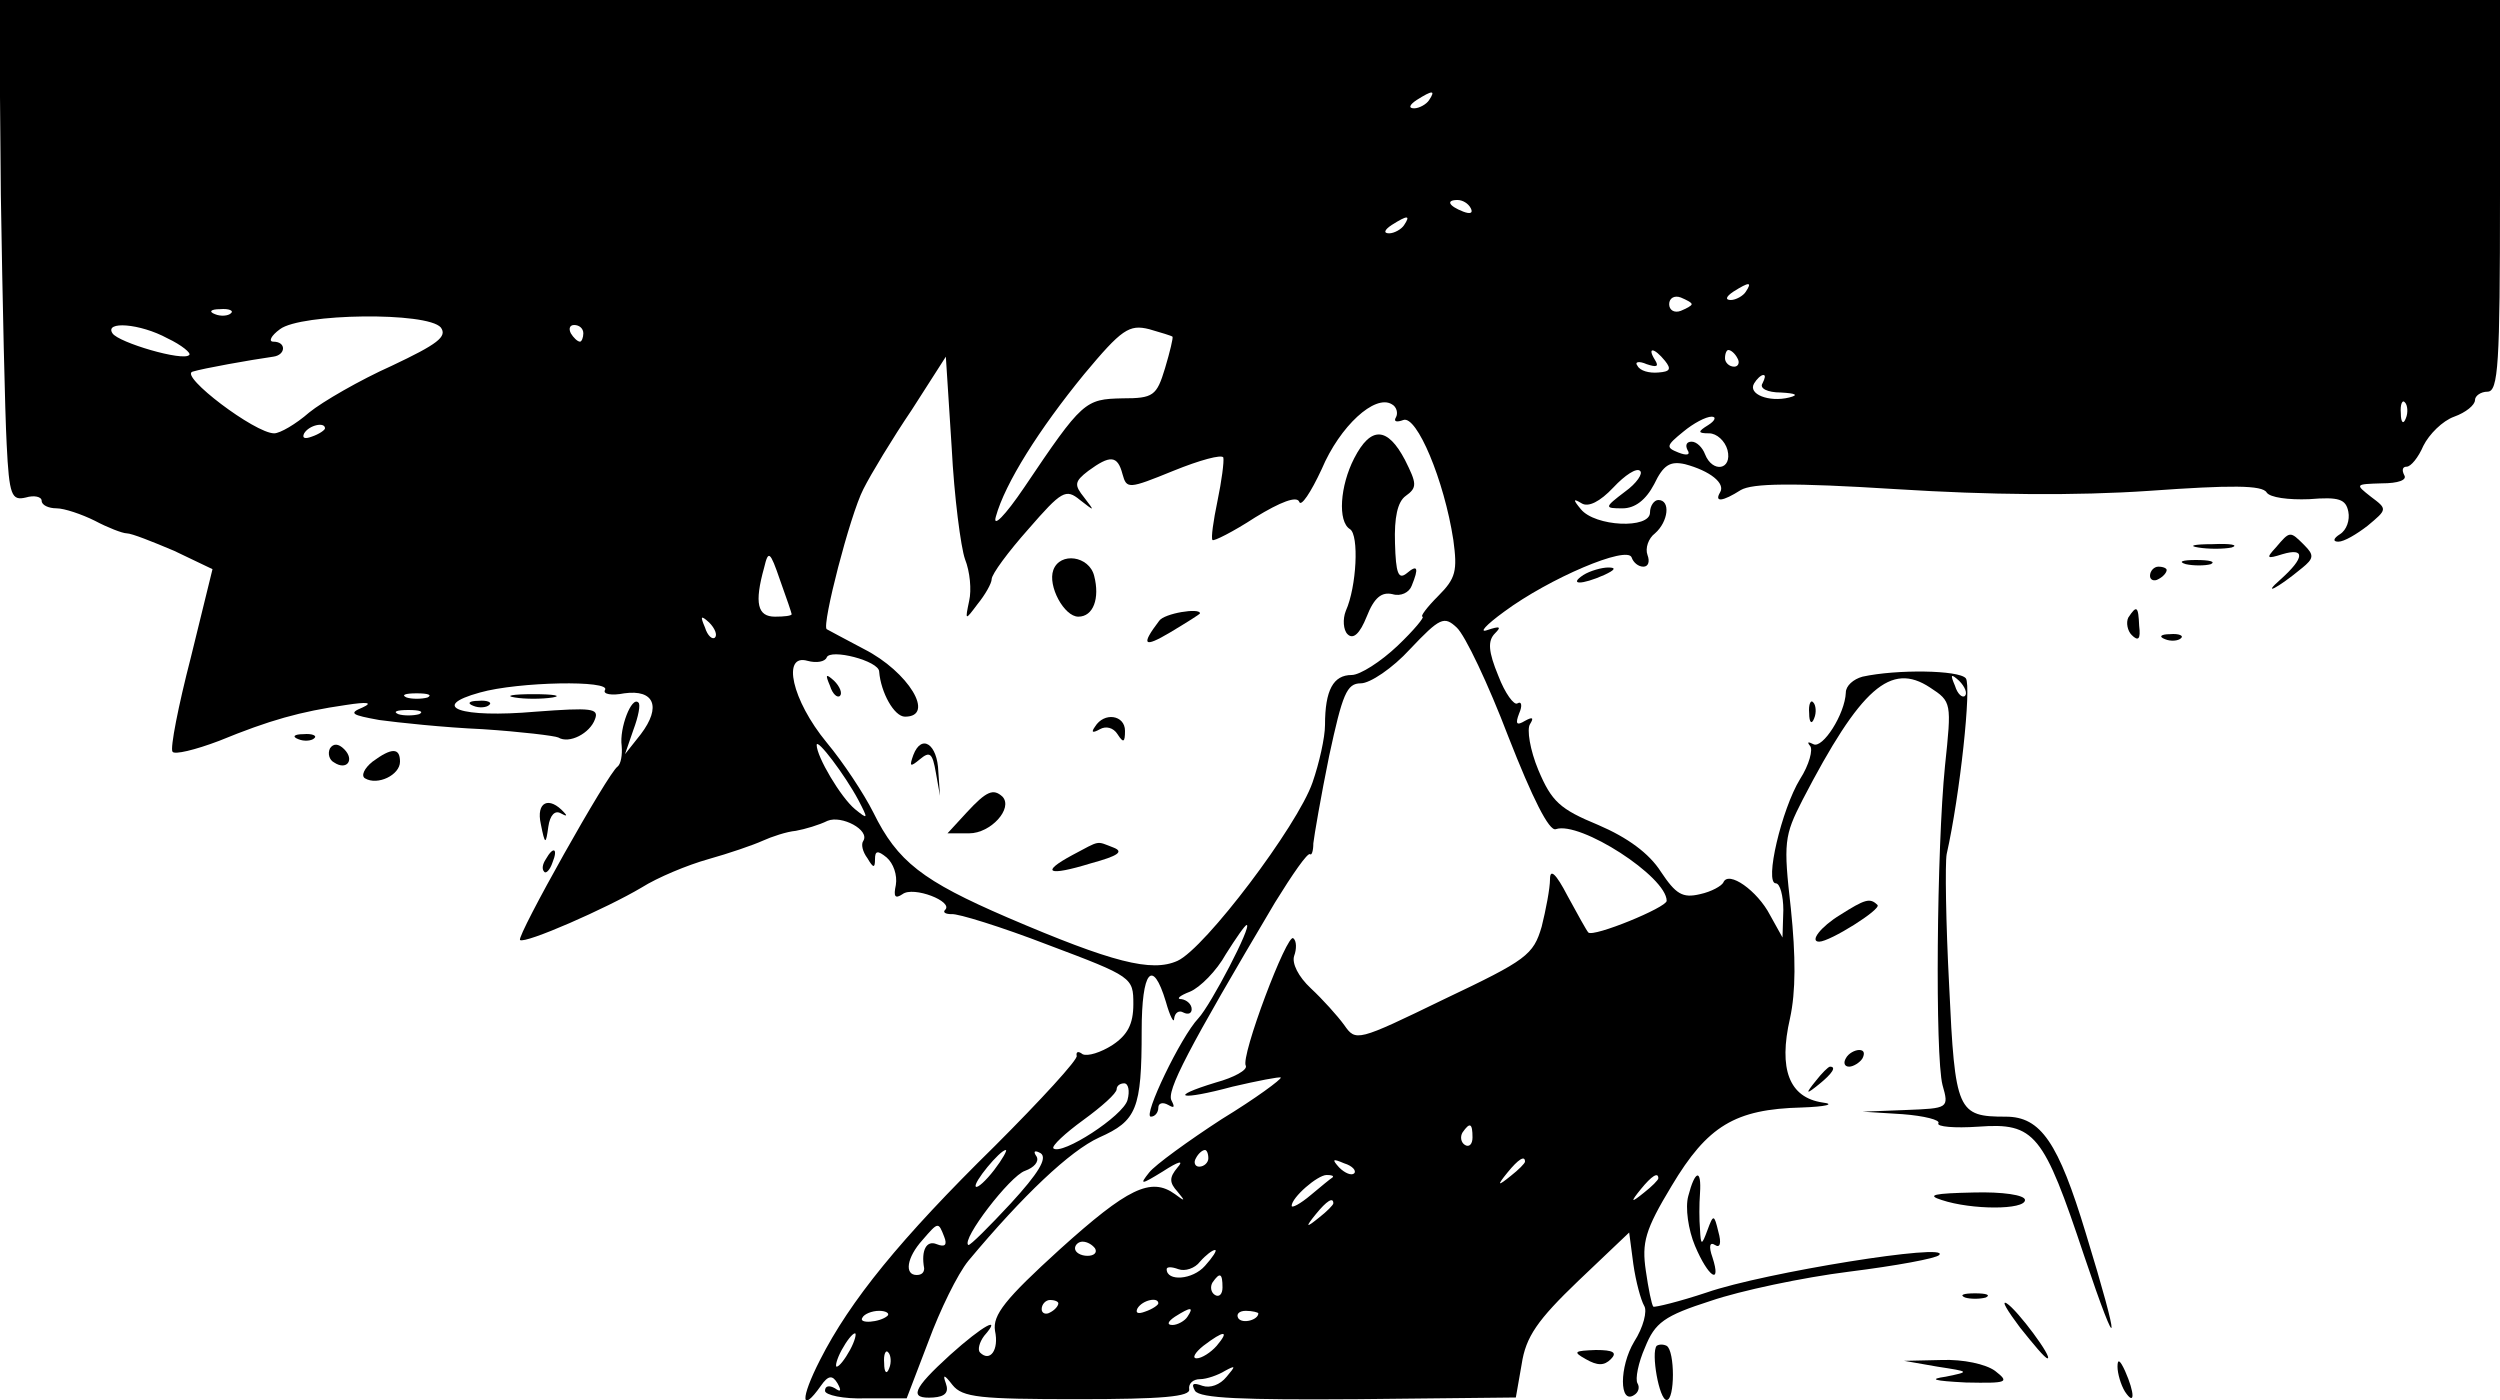 <?xml version="1.0" standalone="no"?>
<!DOCTYPE svg PUBLIC "-//W3C//DTD SVG 20010904//EN"
 "http://www.w3.org/TR/2001/REC-SVG-20010904/DTD/svg10.dtd">
<svg version="1.0" xmlns="http://www.w3.org/2000/svg"
 width="300pt" height="168pt" viewBox="0 0 300 168"
 preserveAspectRatio="xMidYMid meet">

<g transform="translate(0,168) scale(0.1,-0.1)"
fill="#000000" stroke="none">
<path d="M1 1447 c2 -127 5 -263 7 -300 3 -62 6 -68 23 -64 10 3 19 1 19 -4 0
-5 8 -9 18 -9 9 0 30 -7 46 -15 15 -8 33 -15 38 -15 6 0 31 -10 57 -21 l46
-22 -26 -106 c-15 -58 -25 -109 -22 -113 2 -4 27 2 56 13 61 25 97 35 152 43
26 4 33 3 20 -3 -17 -7 -13 -9 20 -15 22 -3 78 -9 124 -11 46 -3 87 -8 91 -10
13 -8 38 5 44 22 5 13 -4 14 -71 9 -91 -8 -129 6 -67 23 46 13 158 15 150 3
-3 -5 8 -7 23 -4 36 5 45 -16 20 -49 l-19 -24 10 29 c6 16 9 31 6 33 -8 8 -23
-31 -20 -52 1 -11 -1 -22 -5 -25 -11 -7 -121 -203 -117 -208 6 -5 104 38 146
63 19 12 55 27 80 34 25 7 54 17 65 22 11 5 29 11 40 12 11 2 28 7 38 12 17 7
51 -11 43 -24 -3 -4 -1 -13 5 -21 7 -12 9 -12 9 -1 0 10 3 11 14 2 8 -7 13
-21 11 -33 -3 -14 -1 -17 8 -11 13 10 62 -9 51 -19 -3 -3 1 -5 8 -5 7 1 59
-15 116 -37 101 -38 102 -39 102 -71 0 -24 -7 -37 -25 -49 -14 -9 -30 -14 -36
-11 -5 4 -8 3 -7 -2 2 -4 -43 -53 -98 -108 -114 -112 -174 -186 -210 -257 -24
-47 -23 -65 1 -31 9 13 14 13 20 3 5 -9 4 -11 -3 -6 -7 4 -12 3 -12 -3 0 -5
22 -10 49 -9 l49 0 26 68 c14 38 35 81 48 97 66 79 122 132 157 148 45 20 51
34 51 128 0 72 13 88 29 35 5 -18 10 -27 10 -20 1 7 6 10 11 7 6 -3 10 -1 10
4 0 6 -6 11 -12 12 -7 0 -3 4 10 9 12 5 32 25 43 45 12 19 23 35 25 35 7 0
-43 -96 -58 -112 -21 -22 -67 -118 -57 -118 5 0 9 5 9 11 0 5 5 7 12 3 7 -4 8
-3 4 5 -7 11 19 61 124 238 21 34 39 60 42 58 2 -2 4 4 4 13 1 9 9 56 19 105
16 74 21 87 38 87 11 0 38 18 59 41 36 38 41 40 56 26 10 -9 38 -68 62 -131
29 -74 49 -114 57 -111 29 10 133 -57 133 -86 0 -8 -88 -44 -94 -38 -2 2 -13
22 -25 44 -14 27 -21 33 -21 20 0 -11 -5 -37 -10 -57 -10 -34 -18 -40 -117
-87 -105 -51 -106 -51 -120 -31 -8 11 -26 31 -40 44 -15 14 -23 30 -20 39 3 8
3 18 -1 21 -7 8 -64 -143 -57 -153 2 -5 -14 -14 -36 -20 -59 -18 -43 -22 20
-5 30 7 56 12 58 11 1 -2 -30 -25 -71 -50 -40 -26 -80 -55 -87 -64 -12 -15
-10 -15 16 1 20 13 26 14 18 5 -10 -12 -10 -18 0 -29 10 -12 9 -12 -3 -3 -29
21 -57 7 -138 -66 -66 -60 -81 -79 -78 -98 5 -23 -6 -38 -18 -26 -3 3 -1 12 5
20 22 25 -1 13 -41 -23 -45 -41 -50 -53 -20 -51 14 1 19 6 15 17 -4 11 -2 11
8 -2 12 -15 33 -17 150 -17 102 0 136 3 134 12 -1 7 5 12 13 12 8 0 22 5 30
10 13 7 13 6 2 -7 -8 -10 -20 -14 -29 -11 -11 4 -14 3 -9 -6 6 -9 57 -11 196
-10 l189 2 7 40 c5 33 19 53 68 100 l61 58 5 -38 c3 -21 9 -43 13 -50 4 -6 -1
-26 -12 -43 -18 -30 -18 -76 0 -64 5 3 7 9 4 14 -3 5 1 25 9 43 12 30 23 38
79 56 35 12 110 28 166 35 56 7 105 16 108 20 15 15 -210 -21 -279 -45 -33
-11 -62 -18 -64 -17 -2 2 -6 22 -9 43 -5 34 -1 49 31 102 43 72 76 92 156 94
29 1 41 4 25 6 -40 6 -53 40 -39 101 7 32 7 74 1 132 -9 79 -8 87 14 130 70
135 106 166 153 135 26 -17 26 -18 18 -94 -10 -99 -12 -348 -3 -383 8 -28 7
-28 -44 -30 l-52 -2 48 -3 c26 -2 46 -7 43 -11 -2 -4 19 -6 48 -4 68 5 78 -8
127 -155 43 -128 44 -110 2 27 -33 109 -54 140 -96 140 -58 0 -61 6 -68 157
-4 76 -5 147 -3 158 16 71 30 202 23 211 -8 10 -83 11 -124 2 -11 -3 -20 -11
-20 -19 -1 -26 -28 -68 -39 -62 -6 3 -8 3 -4 -2 4 -4 -1 -23 -12 -40 -22 -36
-43 -125 -29 -125 5 0 9 -15 9 -32 l-1 -33 -15 27 c-15 29 -50 54 -56 39 -2
-4 -14 -11 -28 -14 -21 -5 -29 0 -47 27 -14 22 -40 41 -75 56 -46 19 -56 28
-72 66 -10 24 -14 49 -10 55 5 8 3 9 -6 4 -10 -6 -12 -4 -7 9 4 9 3 15 -2 12
-4 -3 -15 12 -23 33 -12 29 -13 42 -4 51 8 8 6 9 -9 4 -11 -4 -2 6 20 22 54
40 148 80 153 65 2 -6 8 -11 14 -11 6 0 8 6 5 14 -3 8 1 20 9 26 16 14 19 40
4 40 -5 0 -10 -7 -10 -15 0 -20 -66 -17 -83 4 -10 12 -9 13 1 7 8 -5 22 2 38
19 14 15 28 24 32 20 4 -3 -4 -15 -18 -25 -25 -19 -25 -20 -3 -20 15 0 28 10
38 29 11 23 19 28 37 24 30 -8 49 -23 42 -34 -7 -12 3 -11 25 3 14 8 60 9 187
1 111 -7 215 -8 303 -2 98 7 136 7 141 -2 4 -6 26 -9 51 -8 36 3 44 0 47 -15
2 -10 -2 -22 -10 -27 -8 -5 -9 -9 -2 -9 7 0 22 9 35 19 24 20 24 20 4 35 -19
15 -19 15 13 16 20 0 31 4 27 10 -3 6 -2 10 3 10 5 0 14 11 20 25 7 14 23 30
37 35 14 5 25 14 25 20 0 5 7 10 15 10 13 0 15 33 15 235 l0 235 -1500 0
-1501 0 2 -233z m1714 113 c-3 -5 -12 -10 -18 -10 -7 0 -6 4 3 10 19 12 23 12
15 0z m50 -130 c3 -6 -1 -7 -9 -4 -18 7 -21 14 -7 14 6 0 13 -4 16 -10z m-80
-20 c-3 -5 -12 -10 -18 -10 -7 0 -6 4 3 10 19 12 23 12 15 0z m410 -80 c-3 -5
-12 -10 -18 -10 -7 0 -6 4 3 10 19 12 23 12 15 0z m-65 -15 c0 -2 -6 -5 -13
-8 -8 -3 -14 1 -14 8 0 7 6 11 14 8 7 -3 13 -6 13 -8z m-1753 -11 c-3 -3 -12
-4 -19 -1 -8 3 -5 6 6 6 11 1 17 -2 13 -5z m252 -17 c8 -11 -4 -20 -59 -46
-38 -17 -83 -43 -99 -56 -16 -14 -35 -25 -42 -25 -23 0 -114 69 -98 74 13 4
69 14 97 18 15 2 16 18 0 18 -6 0 -3 7 8 15 25 19 177 21 193 2z m-328 -13
c17 -8 29 -18 26 -20 -7 -8 -85 15 -92 26 -10 15 33 12 66 -6z m499 6 c0 -5
-2 -10 -4 -10 -3 0 -8 5 -11 10 -3 6 -1 10 4 10 6 0 11 -4 11 -10z m707 -4 c1
-1 -3 -18 -9 -38 -10 -33 -14 -36 -51 -36 -45 -1 -48 -3 -118 -107 -23 -34
-38 -49 -34 -35 11 40 52 105 106 171 45 54 54 60 78 54 14 -4 27 -8 28 -9z
m591 -29 c8 -10 6 -13 -8 -14 -11 -1 -22 2 -25 8 -4 5 2 6 11 2 12 -4 15 -3
10 5 -10 16 -1 15 12 -1z m87 3 c3 -5 1 -10 -4 -10 -6 0 -11 5 -11 10 0 6 2
10 4 10 3 0 8 -4 11 -10z m-927 -241 c6 -15 8 -37 5 -50 -5 -24 -5 -24 10 -4
9 11 17 25 17 30 0 6 20 33 44 60 40 46 45 49 62 35 18 -14 18 -14 5 3 -12 15
-12 19 5 32 26 19 35 19 41 -4 5 -18 7 -18 61 4 32 13 58 20 60 16 1 -5 -2
-28 -7 -52 -5 -24 -8 -45 -6 -47 1 -2 25 10 51 27 31 19 50 26 53 19 2 -7 14
11 27 39 22 52 64 90 84 78 6 -3 8 -11 5 -16 -3 -5 1 -6 9 -3 16 6 49 -72 60
-144 5 -37 3 -46 -18 -67 -14 -14 -22 -25 -19 -25 3 0 -10 -16 -30 -35 -20
-19 -45 -35 -55 -35 -22 0 -32 -18 -32 -60 0 -15 -7 -46 -15 -69 -18 -52 -129
-199 -162 -214 -31 -14 -78 -2 -204 52 -102 44 -132 67 -161 126 -11 22 -36
60 -56 84 -42 51 -54 107 -23 98 11 -3 21 -1 23 4 4 11 63 -4 63 -17 2 -25 18
-54 31 -54 37 0 4 54 -49 81 -23 12 -43 23 -45 24 -6 5 28 137 44 168 9 18 35
61 58 95 l41 64 7 -109 c3 -59 11 -120 16 -134z m957 211 c-4 -6 6 -11 22 -11
18 -1 22 -3 10 -6 -24 -6 -50 4 -42 17 3 5 8 10 11 10 3 0 2 -4 -1 -10z m772
-42 c-3 -8 -6 -5 -6 6 -1 11 2 17 5 13 3 -3 4 -12 1 -19z m-837 -8 c-13 -8
-13 -10 1 -10 9 0 19 -9 22 -20 6 -24 -18 -28 -27 -5 -3 8 -10 15 -16 15 -6 0
-8 -4 -5 -10 4 -6 -1 -7 -11 -3 -15 6 -15 8 6 25 12 10 27 18 34 18 6 0 4 -5
-4 -10z m-1660 -4 c0 -2 -7 -7 -16 -10 -8 -3 -12 -2 -9 4 6 10 25 14 25 6z
m560 -223 c0 -2 -9 -3 -20 -3 -21 0 -25 16 -13 59 5 21 7 20 19 -15 8 -22 14
-40 14 -41z m-92 -28 c-3 -3 -9 2 -12 12 -6 14 -5 15 5 6 7 -7 10 -15 7 -18z
m1500 -70 c-3 -3 -9 2 -12 12 -6 14 -5 15 5 6 7 -7 10 -15 7 -18z m-1845 -2
c-7 -2 -19 -2 -25 0 -7 3 -2 5 12 5 14 0 19 -2 13 -5z m-10 -20 c-7 -2 -19 -2
-25 0 -7 3 -2 5 12 5 14 0 19 -2 13 -5z m527 -103 c12 -23 12 -24 -4 -11 -17
14 -46 63 -46 77 0 9 34 -36 50 -66z m323 -360 c-5 -19 -79 -67 -89 -58 -2 3
14 18 36 34 22 16 40 32 40 37 0 4 4 7 9 7 5 0 7 -9 4 -20z m414 -45 c0 -8 -4
-12 -9 -9 -5 3 -6 10 -3 15 9 13 12 11 12 -6z m-574 -39 c-10 -13 -20 -22 -22
-20 -4 4 29 44 36 44 2 0 -4 -11 -14 -24z m20 -40 c-26 -28 -49 -51 -51 -50
-9 6 50 83 68 89 11 4 17 11 14 17 -5 7 -2 8 5 4 8 -6 -3 -24 -36 -60z m237
54 c0 -5 -5 -10 -11 -10 -5 0 -7 5 -4 10 3 6 8 10 11 10 2 0 4 -4 4 -10z m175
-18 c-3 -3 -11 0 -18 7 -9 10 -8 11 6 5 10 -3 15 -9 12 -12z m205 14 c0 -2 -8
-10 -17 -17 -16 -13 -17 -12 -4 4 13 16 21 21 21 13z m-231 -19 c-2 -1 -14
-11 -26 -21 -13 -11 -23 -16 -23 -13 0 10 31 37 42 37 6 0 9 -1 7 -3z m391 -1
c0 -2 -8 -10 -17 -17 -16 -13 -17 -12 -4 4 13 16 21 21 21 13z m-390 -30 c0
-2 -8 -10 -17 -17 -16 -13 -17 -12 -4 4 13 16 21 21 21 13z m-467 -40 c4 -10
1 -13 -9 -9 -12 5 -19 -7 -15 -29 0 -5 -3 -8 -9 -8 -15 0 -12 21 7 42 19 22
19 22 26 4z m181 -14 c3 -5 -1 -9 -9 -9 -8 0 -15 4 -15 9 0 4 4 8 9 8 6 0 12
-4 15 -8z m132 -21 c-15 -17 -46 -19 -46 -4 0 3 6 3 14 0 8 -3 20 1 26 9 7 8
15 14 18 14 3 0 -3 -9 -12 -19z m21 -26 c0 -8 -4 -12 -9 -9 -5 3 -6 10 -3 15
9 13 12 11 12 -6z m-197 -19 c0 -3 -4 -8 -10 -11 -5 -3 -10 -1 -10 4 0 6 5 11
10 11 6 0 10 -2 10 -4z m120 0 c0 -2 -7 -7 -16 -10 -8 -3 -12 -2 -9 4 6 10 25
14 25 6z m-325 -15 c-9 -8 -36 -10 -30 -2 2 4 11 8 20 8 8 0 13 -3 10 -6z
m360 -1 c-3 -5 -12 -10 -18 -10 -7 0 -6 4 3 10 19 12 23 12 15 0z m85 4 c0 -8
-19 -13 -24 -6 -3 5 1 9 9 9 8 0 15 -2 15 -3z m-490 -44 c-6 -11 -13 -20 -16
-20 -2 0 0 9 6 20 6 11 13 20 16 20 2 0 0 -9 -6 -20z m440 5 c-7 -8 -18 -15
-24 -15 -6 0 -2 7 8 15 25 19 32 19 16 0z m-393 -27 c-3 -8 -6 -5 -6 6 -1 11
2 17 5 13 3 -3 4 -12 1 -19z"/>
<path d="M1625 1130 c-17 -33 -20 -76 -5 -85 11 -7 8 -69 -5 -98 -4 -10 -3
-23 2 -28 7 -7 15 1 23 21 9 23 18 30 31 27 10 -3 20 2 23 10 9 22 7 26 -6 15
-10 -8 -13 0 -14 36 -1 31 3 50 13 57 14 10 13 15 -1 43 -21 40 -41 41 -61 2z"/>
<path d="M1264 996 c-7 -19 13 -56 30 -56 18 0 26 22 19 49 -6 24 -41 29 -49
7z"/>
<path d="M1391 935 c-22 -29 -19 -33 13 -14 20 12 36 22 36 23 0 7 -43 0 -49
-9z"/>
<path d="M996 857 c3 -10 9 -15 12 -12 3 3 0 11 -7 18 -10 9 -11 8 -5 -6z"/>
<path d="M1314 808 c-5 -7 -3 -8 6 -3 7 4 16 2 21 -6 7 -11 9 -10 9 4 0 19
-25 23 -36 5z"/>
<path d="M1096 774 c-5 -14 -4 -15 8 -5 12 10 15 7 19 -16 l5 -28 -2 29 c-1
33 -20 46 -30 20z"/>
<path d="M1160 705 l-23 -25 26 0 c26 0 53 30 40 44 -11 10 -19 7 -43 -19z"/>
<path d="M1287 654 c-39 -21 -30 -26 22 -10 33 9 40 14 27 19 -21 8 -15 9 -49
-9z"/>
<path d="M2731 1023 c-12 -13 -11 -14 8 -8 27 8 27 -4 -2 -30 -24 -21 -4 -11
25 13 15 12 15 16 3 28 -17 17 -17 17 -34 -3z"/>
<path d="M2638 1023 c12 -2 30 -2 40 0 9 3 -1 5 -23 4 -22 0 -30 -2 -17 -4z"/>
<path d="M2623 1003 c9 -2 23 -2 30 0 6 3 -1 5 -18 5 -16 0 -22 -2 -12 -5z"/>
<path d="M1900 990 c-18 -12 -2 -12 25 0 13 6 15 9 5 9 -8 0 -22 -4 -30 -9z"/>
<path d="M2580 989 c0 -5 5 -7 10 -4 6 3 10 8 10 11 0 2 -4 4 -10 4 -5 0 -10
-5 -10 -11z"/>
<path d="M2554 939 c-3 -6 -1 -16 4 -21 8 -8 11 -5 9 11 -1 24 -3 25 -13 10z"/>
<path d="M2598 913 c7 -3 16 -2 19 1 4 3 -2 6 -13 5 -11 0 -14 -3 -6 -6z"/>
<path d="M618 843 c12 -2 32 -2 45 0 12 2 2 4 -23 4 -25 0 -35 -2 -22 -4z"/>
<path d="M568 833 c7 -3 16 -2 19 1 4 3 -2 6 -13 5 -11 0 -14 -3 -6 -6z"/>
<path d="M2171 824 c0 -11 3 -14 6 -6 3 7 2 16 -1 19 -3 4 -6 -2 -5 -13z"/>
<path d="M358 793 c7 -3 16 -2 19 1 4 3 -2 6 -13 5 -11 0 -14 -3 -6 -6z"/>
<path d="M396 782 c-3 -6 -1 -14 5 -17 15 -10 25 3 12 16 -7 7 -13 7 -17 1z"/>
<path d="M447 766 c-10 -8 -14 -17 -9 -20 15 -9 42 4 42 20 0 17 -10 17 -33 0z"/>
<path d="M649 691 c5 -25 6 -25 9 -3 2 14 8 20 15 16 7 -4 8 -3 4 1 -18 20
-34 13 -28 -14z"/>
<path d="M655 649 c-4 -6 -5 -12 -2 -15 2 -3 7 2 10 11 7 17 1 20 -8 4z"/>
<path d="M2208 582 c-23 -14 -37 -32 -25 -32 13 0 75 39 70 44 -9 9 -15 7 -45
-12z"/>
<path d="M2215 410 c-3 -5 -2 -10 4 -10 5 0 13 5 16 10 3 6 2 10 -4 10 -5 0
-13 -4 -16 -10z"/>
<path d="M2179 383 c-13 -16 -12 -17 4 -4 16 13 21 21 13 21 -2 0 -10 -8 -17
-17z"/>
<path d="M2026 245 c-4 -14 0 -41 8 -60 16 -38 32 -48 21 -14 -5 14 -3 19 3
15 6 -4 8 2 4 16 -5 21 -6 21 -13 2 -7 -19 -8 -19 -9 1 -1 11 -1 30 0 43 2 30
-6 28 -14 -3z"/>
<path d="M2330 240 c36 -12 100 -12 100 0 0 6 -27 10 -62 9 -47 -1 -57 -3 -38
-9z"/>
<path d="M2358 123 c6 -2 18 -2 25 0 6 3 1 5 -13 5 -14 0 -19 -2 -12 -5z"/>
<path d="M2424 87 c16 -20 30 -37 33 -37 7 0 -36 58 -49 66 -7 4 1 -9 16 -29z"/>
<path d="M1988 65 c-7 -8 3 -65 12 -65 10 0 10 59 0 65 -4 2 -9 2 -12 0z"/>
<path d="M1903 49 c14 -8 22 -8 30 0 8 8 3 11 -18 11 -26 -1 -28 -2 -12 -11z"/>
<path d="M2325 40 c39 -6 39 -6 10 -12 -21 -3 -15 -5 24 -7 50 -1 53 0 35 14
-11 8 -38 14 -64 13 l-45 -1 40 -7z"/>
<path d="M2541 40 c0 -8 4 -22 9 -30 12 -18 12 -2 0 25 -6 13 -9 15 -9 5z"/>
</g>
</svg>
